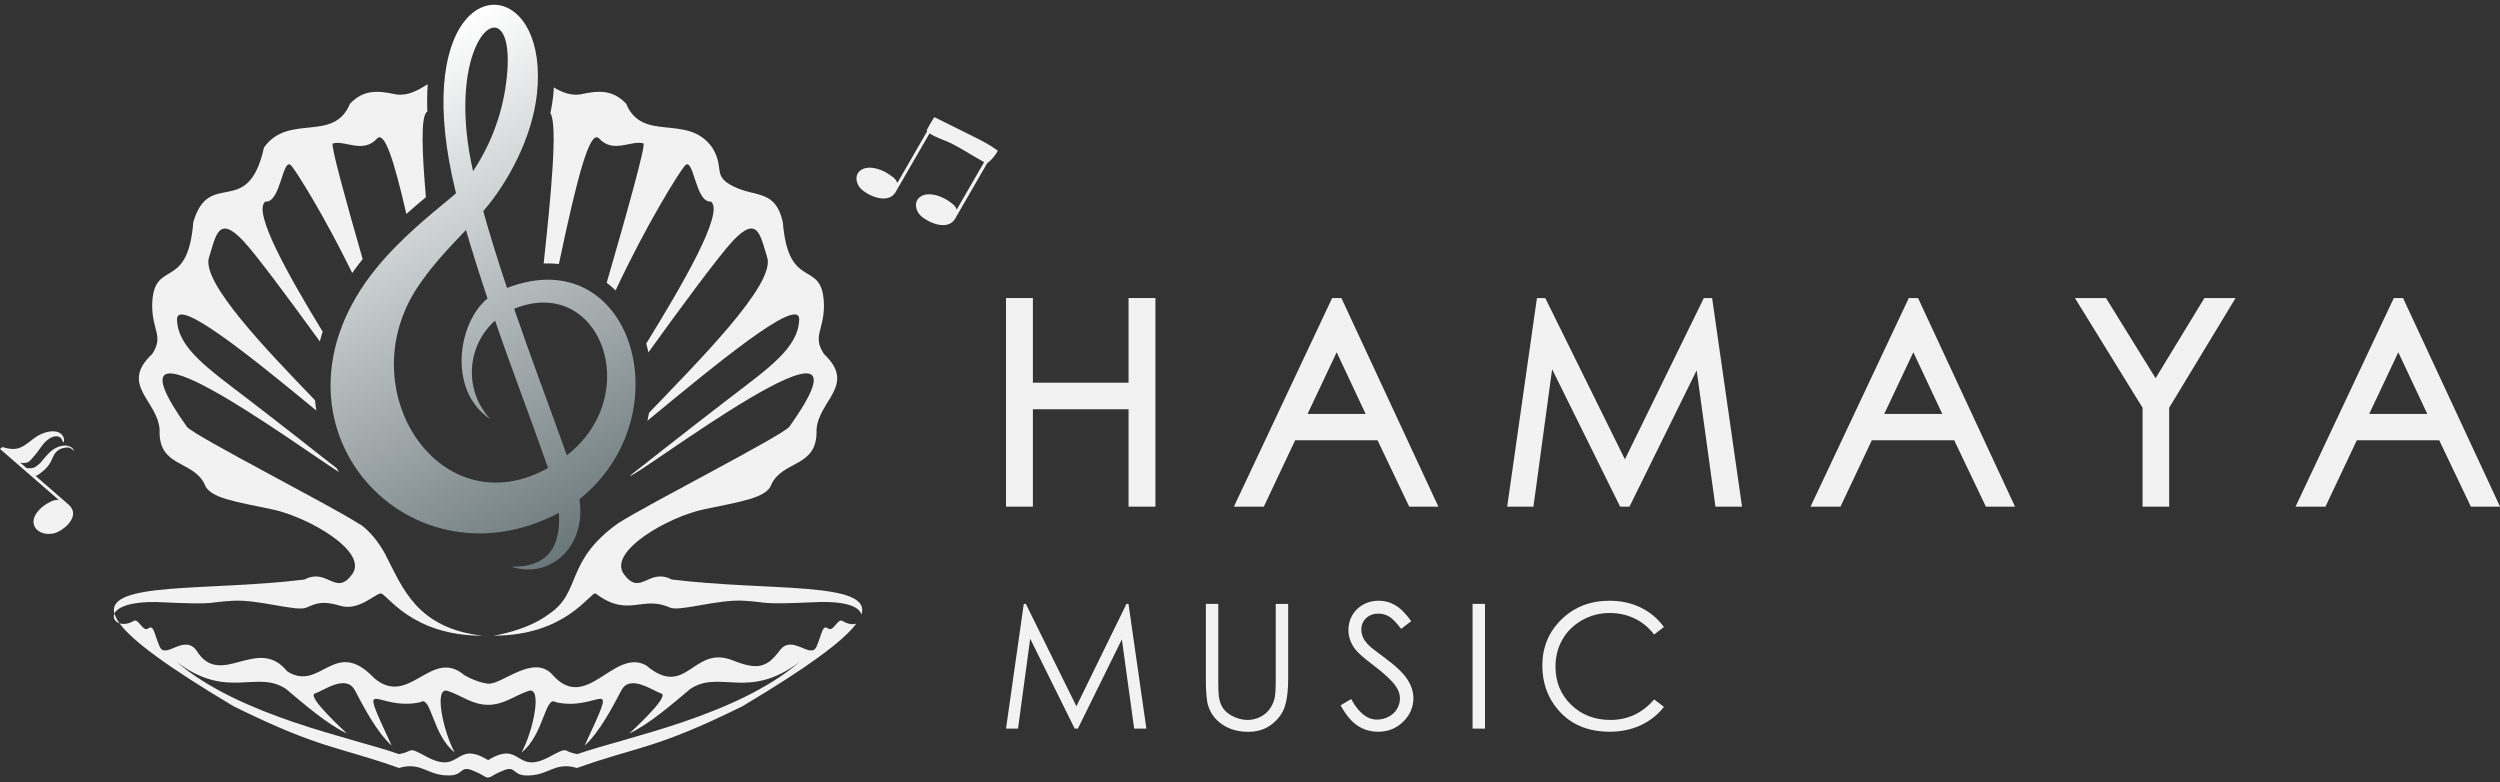 <svg width="262" height="82" viewBox="0 0 262 82" fill="none" xmlns="http://www.w3.org/2000/svg">
<rect x="0" y="0" width="262" height="82" fill="#333333" stroke="none"/>
<g clip-path="url(#clip0_3090_11279)">
<path d="M12.529 65.321C12.248 64.94 12.078 64.598 11.999 64.295C11.783 64.733 12.039 65.16 12.529 65.321Z" fill="#F2F2F2"/>
<path d="M88.304 65.075C87.778 64.758 87.341 66.279 86.766 65.859C86.194 65.435 86.169 66.365 85.573 67.761C84.976 69.157 83.026 66.407 81.719 68.163C80.412 69.919 79.45 70.254 76.882 69.243C72.596 67.454 72.013 73.343 67.709 69.727C64.335 67.885 61.501 74.671 57.985 70.806C55.986 68.391 52.601 71.782 51.152 71.65C51.152 71.65 50.076 71.565 48.677 70.764C45.189 67.804 42.916 74.187 39.23 71.081C35.053 66.66 33.604 72.587 30.103 70.361C26.981 66.482 23.113 72.288 20.585 68.163C19.278 66.407 17.328 69.157 16.732 67.761C16.135 66.365 16.114 65.435 15.538 65.859C14.966 66.283 14.53 64.758 14.001 65.075C13.443 65.41 12.91 65.449 12.52 65.321C13.837 67.127 17.499 69.852 24.477 74.016C33.704 78.572 35.355 78.18 41.812 80.484C44.241 79.772 44.791 81.375 47.245 81.264C48.62 81.157 48.233 80.207 49.561 80.759C50.889 81.307 50.559 81.353 51.141 81.499C51.727 81.353 51.394 81.311 52.722 80.759C54.054 80.21 53.663 81.161 55.037 81.268C57.491 81.378 58.045 79.772 60.471 80.484C66.931 78.173 68.575 78.575 77.806 74.016C84.749 69.877 88.403 67.159 89.742 65.353C89.252 65.531 88.673 65.307 88.286 65.075H88.304ZM60.51 79.028C58.859 78.775 59.754 78.141 57.644 79.28C53.933 81.304 54.718 77.492 51.156 79.662C47.618 77.496 48.361 81.3 44.667 79.28C42.558 78.141 43.453 78.775 41.801 79.028C36.918 77.3 25.22 75.109 18.479 69.346C23.852 73.435 26.889 70.144 29.968 72.199C31.733 73.677 34.3 75.918 36.364 76.869C36.364 76.869 32.077 72.979 32.994 72.683C33.91 72.388 36.272 70.61 37.191 72.345C38.108 74.08 39.486 76.741 41.045 78.137C37.33 70.105 39.376 74.621 44.049 73.592C45.196 72.808 45.289 76.993 47.65 78.856C46.457 76.68 45.427 71.925 46.915 72.409C48.407 72.894 49.479 73.863 51.156 73.863C52.832 73.863 53.908 72.894 55.396 72.409C56.888 71.921 55.854 76.68 54.661 78.856C57.023 76.997 57.115 72.812 58.262 73.595C62.918 74.632 64.992 70.09 61.267 78.141C62.826 76.744 64.204 74.083 65.12 72.349C66.036 70.614 68.398 72.391 69.318 72.687C70.234 72.983 65.947 76.872 65.947 76.872C68.011 75.921 70.578 73.681 72.344 72.199C75.508 70.13 78.395 73.457 83.832 69.346C77.131 75.095 65.368 77.311 60.51 79.028Z" fill="#F2F2F2"/>
<path d="M40.473 58.262C39.635 56.669 38.697 55.686 37.948 55.088C37.798 55.002 37.646 54.913 37.49 54.814C34.371 52.826 20.613 45.809 19.605 44.751C9.742 30.898 31.111 46.689 35.526 49.471C35.444 49.339 35.366 49.207 35.284 49.072C33.334 47.536 28.97 44.113 25.887 41.752C21.806 38.624 18.642 36.466 18.55 33.509C18.472 31.026 26.377 37.445 33.15 43.023C33.093 42.667 33.05 42.307 33.015 41.944C28.039 36.772 21.089 29.609 21.899 26.998C22.634 24.629 22.907 22.517 25.475 25.224C26.803 26.624 30.376 31.45 33.519 35.785C33.608 35.443 33.704 35.102 33.814 34.76C30.255 28.925 26.413 22.132 27.816 21.124C29.467 21.292 29.605 16.219 30.568 17.405C31.15 18.125 33.945 22.545 36.914 28.608C37.255 28.123 37.617 27.639 38.008 27.155C36.218 20.932 34.62 15.115 34.876 15.037C36.115 14.656 38.04 16.137 39.507 14.531C40.292 13.672 41.297 16.803 42.586 22.424C43.321 21.769 44.017 21.178 44.635 20.665C44.223 15.934 44.088 12.194 44.734 11.738C44.752 11.728 44.766 11.717 44.784 11.703C44.752 10.712 44.759 9.754 44.823 8.846V8.828C43.74 9.501 42.749 10.061 41.52 9.897C39.596 9.473 38.104 9.37 36.68 10.869C34.968 15.012 30.252 11.831 27.666 15.457C25.972 23.069 21.934 17.566 20.258 23.279C19.669 30.738 16.039 26.955 15.947 31.988C15.947 34.695 17.186 35.201 15.947 37.103C12.48 40.348 16.547 41.973 16.728 45.05C16.568 49.018 20.237 48.203 21.451 50.757C21.909 52.196 24.708 52.573 28.515 53.378C32.322 54.183 38.651 57.816 36.907 60.185C35.163 62.554 34.339 59.466 31.907 60.734C21.945 61.966 11.117 60.919 11.987 64.296C12.313 63.637 13.709 62.953 17.008 63.12C22.925 63.395 21.654 63.106 24.406 62.96C27.158 62.81 31.047 64.125 32.102 63.679C33.157 63.234 33.761 62.917 35.664 63.487C37.568 64.057 39.272 62.258 39.89 62.194C40.508 62.13 42.994 66.625 50.58 66.625C43.644 65.831 42.188 61.549 40.462 58.265L40.473 58.262Z" fill="#F2F2F2"/>
<path d="M70.392 60.73C67.963 59.462 67.135 62.547 65.392 60.181C63.648 57.813 69.977 54.179 73.784 53.374C77.591 52.569 80.389 52.192 80.848 50.753C82.066 48.195 85.717 49.018 85.571 45.046C85.766 41.955 89.801 40.352 86.352 37.1C85.113 35.197 86.352 34.688 86.352 31.985C86.249 26.937 82.638 30.748 82.041 23.276C81.26 19.852 79.242 20.697 76.906 19.557C74.565 18.417 76.011 17.655 74.636 15.457C72.058 11.827 67.334 15.008 65.623 10.869C64.202 9.369 62.71 9.473 60.786 9.897C59.77 10.028 58.921 9.676 58.047 9.17C58.026 9.48 58.001 9.797 57.966 10.117C57.898 10.702 57.802 11.282 57.682 11.856C58.459 13.035 57.76 20.387 56.975 27.614C57.518 27.593 58.051 27.614 58.573 27.664C60.434 18.852 61.798 13.427 62.799 14.524C64.266 16.13 66.194 14.652 67.43 15.029C67.722 15.118 65.633 22.567 63.581 29.63C63.904 29.876 64.216 30.143 64.515 30.435C67.789 23.439 71.099 18.185 71.742 17.398C72.704 16.216 72.843 21.288 74.494 21.117C76 22.186 71.468 29.933 67.725 36.006C67.81 36.309 67.888 36.619 67.952 36.929C71.266 32.337 75.382 26.741 76.831 25.217C79.399 22.51 79.676 24.625 80.407 26.991C81.288 29.833 72.974 38.069 68.02 43.262C67.97 43.54 67.913 43.818 67.849 44.092C74.864 38.314 83.838 30.855 83.756 33.502C83.664 36.462 80.5 38.617 76.419 41.745C72.338 44.872 66.01 49.862 66.01 49.862C66.361 50.315 93.622 29.441 82.705 44.747C81.696 45.805 67.938 52.822 64.82 54.81C59.159 58.824 60.981 62.041 57.554 64.335C55.178 66.133 51.719 66.618 51.719 66.618C59.301 66.618 61.787 62.123 62.409 62.187C65.857 64.808 67.267 62.34 70.197 63.672C71.252 64.117 75.141 62.807 77.893 62.953C80.645 63.102 79.374 63.387 85.29 63.113C89.201 62.931 90.11 63.797 90.277 64.409C91.427 60.887 80.432 61.977 70.396 60.73H70.392Z" fill="#F2F2F2"/>
<path d="M118.272 40.106H108.246V31.236H105.43V53.096H108.246V42.888H118.272V53.096H121.088V31.236H118.272V40.106Z" fill="#F2F2F2"/>
<path d="M139.608 31.236L129.312 53.096H132.448L135.733 46.14H144.367L147.684 53.096H150.742L140.578 31.236H139.612H139.608ZM143.12 43.383H137.033L140.084 36.918L143.12 43.383Z" fill="#F2F2F2"/>
<path d="M178.562 31.236L170.291 48.138L162.041 31.432L161.941 31.236H161.071L157.953 53.096H160.705L162.662 38.699L169.79 53.096H170.77L177.809 38.813L179.777 53.096H182.565L179.429 31.236H178.562Z" fill="#F2F2F2"/>
<path d="M200.042 31.236L189.746 53.096H192.882L196.167 46.14H204.801L208.118 53.096H211.175L201.011 31.236H200.045H200.042ZM203.554 43.383H197.467L200.518 36.918L203.554 43.383Z" fill="#F2F2F2"/>
<path d="M225.906 39.636L220.71 31.236H217.453L224.542 42.734V53.096H227.33V42.731L234.287 31.236H231.02L225.906 39.636Z" fill="#F2F2F2"/>
<path d="M251.836 31.236H250.87L240.574 53.096H243.71L246.995 46.14H255.629L258.946 53.096H262.004L251.839 31.236H251.836ZM254.379 43.383H248.291L251.342 36.918L254.379 43.383Z" fill="#F2F2F2"/>
<path d="M105.43 76.358L107.294 63.285H107.507L112.806 74.014L118.055 63.285H118.265L120.14 76.358H118.861L117.572 67.007L112.962 76.358H112.628L107.965 66.936L106.687 76.358H105.43V76.358Z" fill="#F2F2F2"/>
<path d="M126.371 63.285H127.674V71.179C127.674 72.115 127.692 72.7 127.728 72.931C127.792 73.448 127.944 73.879 128.179 74.224C128.417 74.57 128.779 74.862 129.269 75.097C129.759 75.332 130.253 75.449 130.75 75.449C131.18 75.449 131.595 75.357 131.989 75.175C132.384 74.993 132.718 74.737 132.98 74.409C133.247 74.085 133.442 73.69 133.566 73.227C133.655 72.895 133.698 72.215 133.698 71.182V63.289H135.001V71.182C135.001 72.35 134.887 73.294 134.66 74.014C134.433 74.733 133.978 75.36 133.296 75.895C132.615 76.429 131.787 76.696 130.821 76.696C129.77 76.696 128.868 76.443 128.118 75.941C127.369 75.439 126.865 74.769 126.613 73.943C126.453 73.433 126.375 72.514 126.375 71.189V63.296L126.371 63.285Z" fill="#F2F2F2"/>
<path d="M140.492 73.921L141.6 73.254C142.382 74.694 143.28 75.413 144.303 75.413C144.74 75.413 145.152 75.31 145.535 75.107C145.919 74.904 146.21 74.629 146.412 74.284C146.615 73.942 146.714 73.575 146.714 73.19C146.714 72.752 146.565 72.321 146.27 71.901C145.862 71.32 145.12 70.622 144.037 69.803C142.95 68.98 142.271 68.385 142.009 68.018C141.547 67.402 141.316 66.736 141.316 66.02C141.316 65.45 141.451 64.934 141.725 64.463C141.994 63.997 142.378 63.626 142.872 63.356C143.365 63.085 143.902 62.953 144.48 62.953C145.095 62.953 145.67 63.106 146.203 63.413C146.739 63.719 147.304 64.278 147.9 65.097L146.839 65.906C146.349 65.254 145.929 64.823 145.585 64.617C145.24 64.41 144.864 64.307 144.456 64.307C143.93 64.307 143.5 64.467 143.166 64.788C142.833 65.108 142.666 65.5 142.666 65.97C142.666 66.255 142.726 66.529 142.843 66.796C142.96 67.064 143.177 67.352 143.49 67.669C143.66 67.837 144.221 68.271 145.173 68.977C146.302 69.81 147.077 70.554 147.496 71.206C147.915 71.858 148.124 72.513 148.124 73.169C148.124 74.116 147.766 74.939 147.048 75.641C146.331 76.339 145.457 76.688 144.431 76.688C143.639 76.688 142.921 76.478 142.279 76.054C141.636 75.63 141.043 74.921 140.499 73.924L140.492 73.921Z" fill="#F2F2F2"/>
<path d="M154.324 63.285H155.628V76.358H154.324V63.285Z" fill="#F2F2F2"/>
<path d="M174.379 65.71L173.353 66.501C172.785 65.76 172.106 65.198 171.311 64.816C170.515 64.435 169.642 64.243 168.693 64.243C167.653 64.243 166.69 64.492 165.806 64.995C164.918 65.497 164.233 66.166 163.746 67.011C163.26 67.855 163.015 68.806 163.015 69.86C163.015 71.452 163.558 72.785 164.648 73.85C165.739 74.915 167.113 75.449 168.772 75.449C170.597 75.449 172.124 74.733 173.353 73.297L174.379 74.081C173.729 74.911 172.92 75.552 171.947 76.005C170.973 76.457 169.89 76.685 168.69 76.685C166.41 76.685 164.609 75.923 163.295 74.402C162.191 73.116 161.637 71.563 161.637 69.746C161.637 67.833 162.304 66.223 163.643 64.916C164.982 63.609 166.658 62.957 168.672 62.957C169.89 62.957 170.988 63.199 171.968 63.68C172.948 64.165 173.751 64.841 174.379 65.71V65.71Z" fill="#F2F2F2"/>
<path d="M6.094 45.288C5.388 45.035 4.443 45.37 3.885 45.719C3.274 46.1 2.791 46.631 2.099 46.916C1.545 47.144 0.909 47.051 0.252 46.851L0 47.047L6.148 52.387C5.881 52.369 5.594 52.426 5.292 52.583C4.105 53.153 3.498 54.047 3.509 54.677C3.53 55.87 5.075 56.237 6.073 55.742C7.131 55.219 8.183 54.018 7.369 53.071C7.327 53.021 7.28 52.974 7.234 52.928H7.241L3.725 49.872C3.946 49.836 4.159 49.637 4.315 49.523C4.631 49.291 4.905 49.024 5.114 48.725C5.32 48.429 5.43 48.162 5.579 47.842C5.835 47.289 6.226 46.99 6.876 46.912C7.074 46.887 7.17 46.869 7.348 46.955C7.536 47.047 7.71 47.176 7.707 47.307C7.803 46.908 7.142 46.68 6.805 46.691C6.243 46.709 5.757 46.944 5.38 47.254C5.139 47.453 4.805 47.824 4.61 48.052C4.446 48.241 4.279 48.493 4.059 48.664C3.814 48.853 3.693 49.003 3.349 49.056C3.211 49.078 2.976 49.088 2.784 49.056L2.102 48.465C2.337 48.565 2.603 48.529 2.781 48.486C3.1 48.408 3.282 48.127 3.473 47.916C3.832 47.521 4.116 47.111 4.418 46.691C4.702 46.292 5.444 45.548 6.14 45.761C6.492 45.868 6.499 46.171 6.648 46.395C6.84 45.993 6.595 45.477 6.091 45.295L6.094 45.288Z" fill="#F2F2F2"/>
<path d="M93.534 18.534C92.529 17.715 91.368 17.451 90.7 17.618C89.432 17.935 89.553 19.282 90.416 19.962C91.329 20.685 92.962 21.234 93.708 20.336C93.747 20.29 93.783 20.24 93.818 20.19H93.825L97.419 13.971C97.984 14.391 99.003 14.69 99.529 14.947C100.797 15.563 101.916 16.325 103.134 16.995L100.264 21.964C100.193 21.743 100.037 21.526 99.77 21.323C98.765 20.507 97.604 20.24 96.936 20.407C95.669 20.724 95.789 22.071 96.652 22.751C97.569 23.474 99.199 24.023 99.945 23.125C99.984 23.079 100.019 23.029 100.055 22.979H100.062L103.45 17.116C103.894 16.796 104.377 16.218 104.568 15.791C103.805 15.214 102.885 14.73 101.987 14.295C101.621 14.117 97.92 12.275 97.92 12.275C97.529 12.835 97.114 13.654 97.114 13.654C97.132 13.682 97.153 13.711 97.178 13.739L94.038 19.175C93.967 18.954 93.811 18.737 93.545 18.534H93.534Z" fill="#F2F2F2"/>
<path d="M51.093 31.283C50.291 28.882 49.516 26.453 48.834 24.102C46.934 26.079 45.12 28.024 43.742 30.125C36.596 40.964 46.192 55.334 57.436 49.043C55.632 43.878 53.661 38.777 51.882 33.602C48.845 36.302 48.621 40.971 51.392 43.928C46.899 40.975 47.964 33.826 51.093 31.286V31.283ZM60.721 52.32C61.495 57.207 57.724 60.748 53.569 59.391C57.365 59.469 58.814 57.325 58.569 53.755C42.343 62.311 25.722 43.614 40.166 27.244C43.056 23.966 46.327 21.555 47.79 20.251C46.65 15.646 46.324 11.902 46.533 8.963C47.407 -3.311 57.557 -1.57 56.261 9.925C55.753 14.42 53.274 19.09 50.646 22.128C51.367 24.722 52.226 27.457 53.135 30.179C66.201 25.12 71.731 43.497 60.718 52.327L60.721 52.32ZM49.577 17.936C51.331 15.311 52.492 12.326 52.972 9.184C54.389 -0.131 49.158 1.469 48.785 10.189C48.693 12.351 48.895 14.955 49.577 17.939V17.936ZM53.881 32.358C55.646 37.509 57.582 42.592 59.407 47.718C67.604 41.303 62.849 28.718 53.881 32.358Z" fill="url(#paint0_linear_3090_11279)"/>
</g>
<defs>
<linearGradient id="paint0_linear_3090_11279" x1="36.724" y1="8.123" x2="62.62" y2="56.495" gradientUnits="userSpaceOnUse">
<stop stop-color="white"/>
<stop offset="1" stop-color="#6A777A"/>
</linearGradient>
<clipPath id="clip0_3090_11279">
<rect width="262" height="81" fill="white" transform="translate(0 0.5)"/>
</clipPath>
</defs>
</svg>
